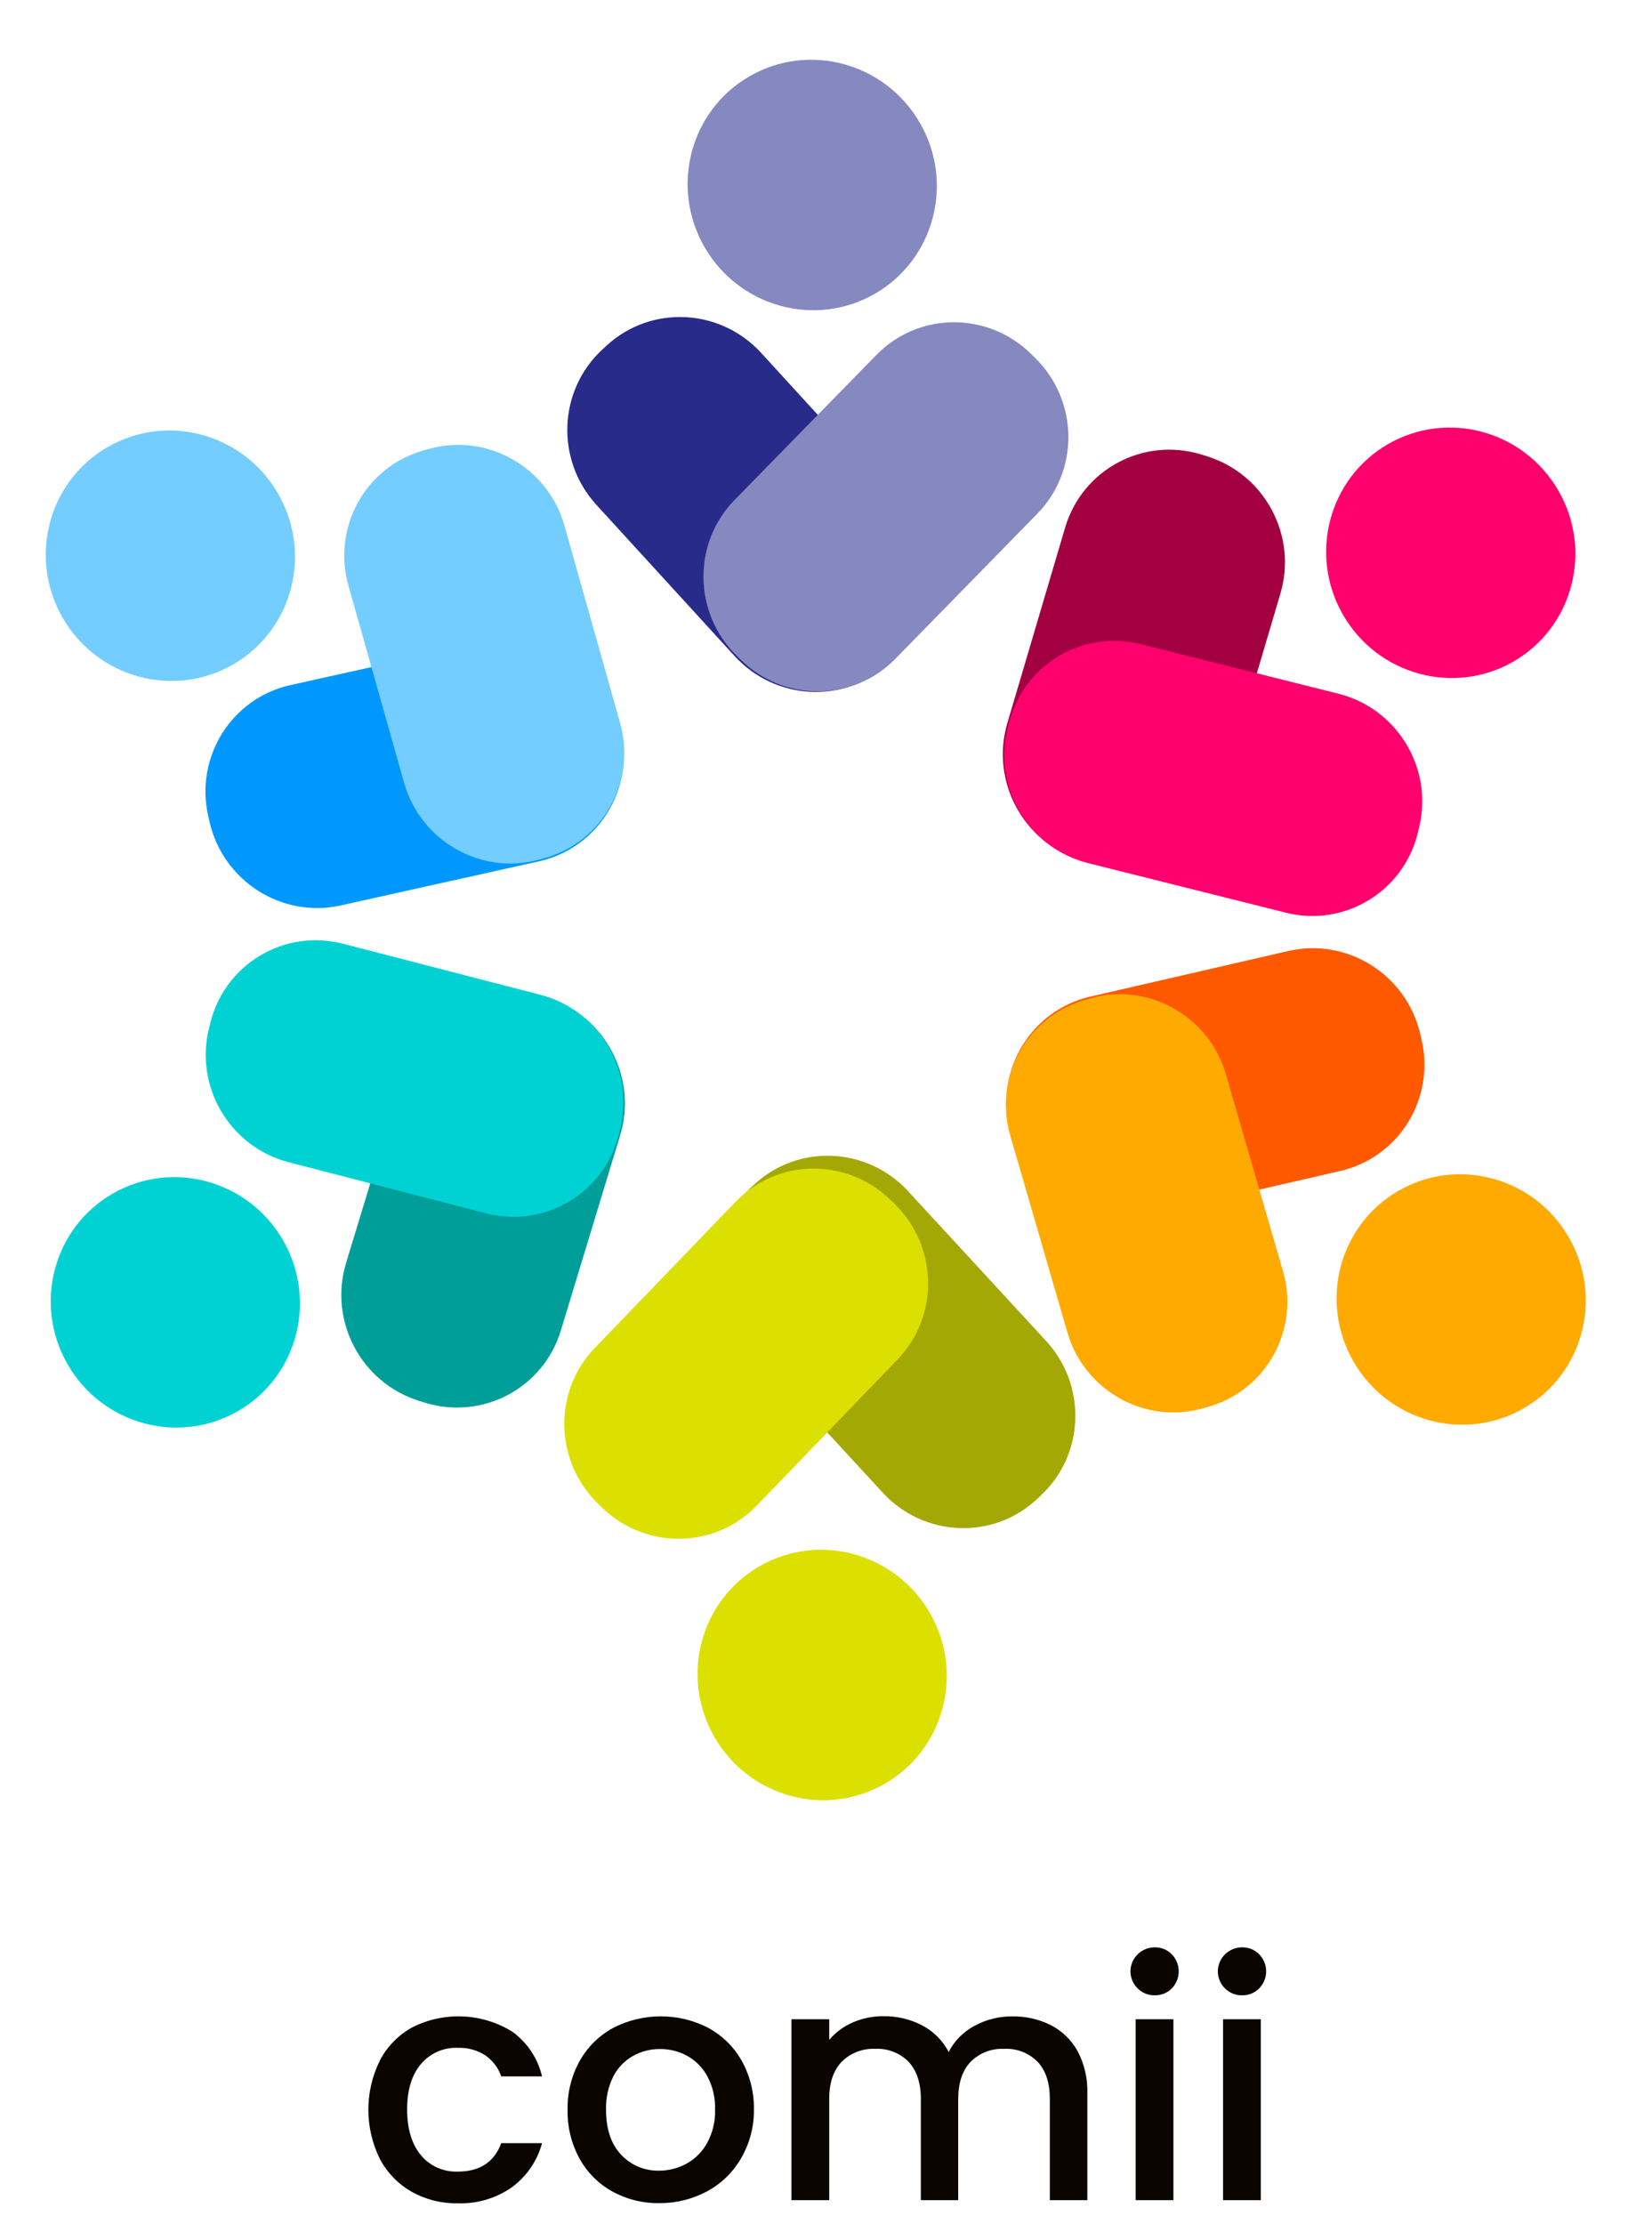 <svg width="78" height="105" viewBox="0 0 78 105" fill="none" xmlns="http://www.w3.org/2000/svg">
<path d="M56.967 21.532L56.716 21.455C53.978 20.618 51.101 22.163 50.29 24.907L47.563 34.133C46.752 36.877 48.314 39.78 51.051 40.618L51.303 40.695C54.041 41.532 56.917 39.987 57.729 37.243L60.456 28.017C61.267 25.273 59.705 22.37 56.967 21.532Z" fill="#A30041"/>
<path d="M66.946 39.305L67.007 39.049C67.677 36.266 65.97 33.445 63.194 32.749L53.861 30.41C51.086 29.714 48.293 31.406 47.623 34.19L47.561 34.445C46.892 37.229 48.599 40.049 51.375 40.745L60.707 43.084C63.483 43.78 66.276 42.088 66.946 39.305Z" fill="#FF006D"/>
<path d="M63.415 29.031C65.052 31.865 68.653 32.848 71.461 31.228C74.268 29.607 75.217 25.996 73.581 23.162C71.945 20.328 68.343 19.344 65.535 20.965C62.728 22.586 61.779 26.197 63.415 29.031Z" fill="#FF006D"/>
<path d="M67.115 49.055L67.055 48.798C66.395 46.002 63.608 44.253 60.83 44.893L51.489 47.044C48.711 47.683 46.994 50.469 47.654 53.266L47.714 53.523C48.374 56.32 51.161 58.068 53.939 57.428L63.279 55.278C66.058 54.638 67.775 51.852 67.115 49.055Z" fill="#FF5900"/>
<path d="M56.81 66.479L57.062 66.407C59.803 65.625 61.375 62.753 60.574 59.993L57.88 50.712C57.078 47.952 54.207 46.349 51.467 47.131L51.215 47.203C48.474 47.985 46.902 50.857 47.703 53.617L50.397 62.898C51.198 65.658 54.07 67.261 56.81 66.479Z" fill="#FFAA00"/>
<path d="M63.908 64.279C65.544 67.113 69.146 68.097 71.953 66.476C74.76 64.856 75.709 61.244 74.073 58.41C72.437 55.577 68.835 54.593 66.028 56.214C63.221 57.834 62.271 61.446 63.908 64.279Z" fill="#FFAA00"/>
<path d="M48.949 70.779L49.139 70.601C51.216 68.672 51.329 65.403 49.391 63.301L42.877 56.232C40.94 54.13 37.686 53.989 35.609 55.919L35.418 56.096C33.342 58.026 33.229 61.294 35.167 63.397L41.681 70.465C43.618 72.568 46.872 72.708 48.949 70.779Z" fill="#A4A804"/>
<path d="M28.231 70.979L28.421 71.163C30.48 73.167 33.753 73.128 35.731 71.075L42.381 64.173C44.358 62.12 44.292 58.831 42.233 56.827L42.044 56.643C39.984 54.639 36.712 54.678 34.734 56.731L28.084 63.633C26.106 65.685 26.172 68.974 28.231 70.979Z" fill="#DBE000"/>
<path d="M33.736 82.005C35.372 84.839 38.974 85.823 41.781 84.202C44.588 82.582 45.537 78.97 43.901 76.136C42.265 73.302 38.663 72.319 35.856 73.94C33.049 75.56 32.099 79.171 33.736 82.005Z" fill="#DBE000"/>
<path d="M19.781 66.129L20.032 66.208C22.763 67.066 25.652 65.543 26.483 62.805L29.279 53.601C30.111 50.863 28.571 47.948 25.839 47.09L25.588 47.011C22.857 46.153 19.968 47.676 19.137 50.414L16.341 59.618C15.509 62.356 17.049 65.271 19.781 66.129Z" fill="#009E99"/>
<path d="M9.932 48.284L9.868 48.539C9.178 51.317 10.864 54.15 13.635 54.867L22.95 57.276C25.721 57.993 28.527 56.322 29.217 53.544L29.28 53.289C29.971 50.511 28.285 47.678 25.514 46.961L16.199 44.552C13.428 43.835 10.622 45.506 9.932 48.284Z" fill="#00D2D3"/>
<path d="M3.197 64.414C4.833 67.248 8.435 68.232 11.242 66.611C14.049 64.99 14.998 61.379 13.362 58.545C11.726 55.712 8.124 54.728 5.317 56.349C2.51 57.969 1.56 61.58 3.197 64.414Z" fill="#00D2D3"/>
<path d="M9.833 38.533L9.891 38.79C10.53 41.592 13.304 43.361 16.087 42.743L25.444 40.662C28.227 40.044 29.965 37.271 29.326 34.469L29.268 34.212C28.629 31.411 25.855 29.641 23.072 30.26L13.715 32.34C10.932 32.959 9.194 35.732 9.833 38.533Z" fill="#0098FF"/>
<path d="M20.265 21.19L20.013 21.26C17.267 22.022 15.673 24.881 16.453 27.647L19.078 36.947C19.859 39.713 22.718 41.338 25.465 40.577L25.717 40.507C28.464 39.745 30.057 36.885 29.277 34.119L26.652 24.819C25.871 22.053 23.012 20.428 20.265 21.19Z" fill="#73CDFF"/>
<path d="M2.962 29.169C4.598 32.003 8.2 32.987 11.008 31.366C13.815 29.745 14.764 26.134 13.128 23.3C11.491 20.466 7.889 19.483 5.082 21.104C2.275 22.724 1.326 26.335 2.962 29.169Z" fill="#73CDFF"/>
<path d="M28.636 16.318L28.444 16.496C26.348 18.427 26.222 21.713 28.161 23.834L34.682 30.967C36.622 33.089 39.893 33.243 41.989 31.311L42.181 31.134C44.277 29.203 44.403 25.917 42.464 23.796L35.942 16.663C34.003 14.541 30.732 14.387 28.636 16.318Z" fill="#282B89"/>
<path d="M48.883 16.905L48.695 16.719C46.651 14.699 43.377 14.714 41.384 16.752L34.682 23.603C32.689 25.64 32.73 28.93 34.775 30.949L34.963 31.135C37.007 33.154 40.281 33.14 42.274 31.102L48.976 24.251C50.969 22.213 50.927 18.924 48.883 16.905Z" fill="#8688C0"/>
<path d="M33.267 11.668C34.903 14.502 38.505 15.486 41.312 13.865C44.119 12.244 45.068 8.633 43.432 5.799C41.796 2.965 38.194 1.982 35.387 3.602C32.58 5.223 31.631 8.834 33.267 11.668Z" fill="#8688C0"/>
<path d="M17.933 97.269C18.272 96.624 18.79 96.089 19.426 95.726C20.17 95.34 21.003 95.155 21.843 95.189C22.682 95.223 23.497 95.475 24.206 95.921C24.906 96.435 25.398 97.18 25.593 98.021H23.667C23.529 97.62 23.266 97.272 22.917 97.028C22.531 96.779 22.077 96.655 21.616 96.672C21.286 96.659 20.957 96.721 20.654 96.854C20.352 96.987 20.085 97.188 19.873 97.439C19.44 97.951 19.223 98.665 19.223 99.587C19.223 100.508 19.449 101.224 19.873 101.74C20.084 101.994 20.351 102.196 20.653 102.33C20.956 102.464 21.285 102.527 21.616 102.514C22.651 102.514 23.334 102.067 23.667 101.172H25.593C25.371 102 24.875 102.729 24.184 103.243C23.437 103.772 22.534 104.042 21.616 104.011C20.85 104.025 20.093 103.835 19.426 103.46C18.79 103.094 18.273 102.557 17.933 101.91C17.577 101.189 17.392 100.396 17.392 99.593C17.392 98.79 17.577 97.998 17.933 97.276V97.269Z" fill="#0A0500"/>
<path d="M28.913 103.454C28.259 103.091 27.723 102.554 27.363 101.904C26.976 101.193 26.781 100.394 26.799 99.587C26.784 98.779 26.984 97.982 27.379 97.276C27.748 96.622 28.296 96.084 28.96 95.726C29.651 95.37 30.419 95.185 31.198 95.185C31.977 95.185 32.744 95.37 33.435 95.726C34.099 96.085 34.647 96.622 35.016 97.276C35.411 97.982 35.611 98.779 35.596 99.587C35.607 100.394 35.397 101.189 34.989 101.888C34.608 102.55 34.047 103.093 33.37 103.454C32.676 103.823 31.899 104.012 31.112 104.004C30.343 104.014 29.585 103.824 28.913 103.454ZM32.408 102.143C32.821 101.916 33.16 101.577 33.386 101.166C33.649 100.681 33.779 100.137 33.763 99.587C33.779 99.043 33.655 98.504 33.401 98.021C33.183 97.615 32.853 97.279 32.449 97.052C32.056 96.837 31.613 96.725 31.164 96.728C30.718 96.725 30.279 96.836 29.89 97.052C29.49 97.278 29.166 97.615 28.958 98.021C28.717 98.508 28.599 99.045 28.614 99.587C28.614 100.506 28.852 101.216 29.326 101.716C29.553 101.961 29.83 102.155 30.14 102.285C30.449 102.415 30.783 102.478 31.119 102.47C31.569 102.471 32.013 102.359 32.408 102.143Z" fill="#0A0500"/>
<path d="M49.62 95.603C50.158 95.881 50.599 96.313 50.887 96.842C51.206 97.454 51.362 98.137 51.339 98.826V103.863H49.568V99.09C49.568 98.325 49.376 97.738 48.99 97.33C48.785 97.123 48.539 96.961 48.266 96.856C47.994 96.751 47.702 96.704 47.41 96.719C47.118 96.706 46.826 96.753 46.554 96.858C46.282 96.963 46.035 97.124 45.829 97.33C45.439 97.74 45.243 98.326 45.242 99.09V103.863H43.478V99.09C43.478 98.325 43.284 97.748 42.9 97.33C42.696 97.123 42.449 96.962 42.176 96.856C41.904 96.751 41.612 96.704 41.32 96.719C41.028 96.706 40.736 96.754 40.464 96.859C40.192 96.964 39.945 97.124 39.739 97.33C39.348 97.74 39.152 98.326 39.152 99.09V103.863H37.368V95.323H39.152V96.296C39.452 95.94 39.833 95.658 40.263 95.473C40.714 95.278 41.202 95.177 41.695 95.178C42.337 95.167 42.973 95.316 43.542 95.612C44.078 95.894 44.514 96.332 44.793 96.867C45.061 96.341 45.487 95.911 46.012 95.634C46.558 95.335 47.174 95.181 47.798 95.187C48.431 95.176 49.056 95.319 49.62 95.603Z" fill="#0A0500"/>
<path d="M53.715 93.868C53.553 93.709 53.443 93.506 53.398 93.285C53.354 93.064 53.376 92.835 53.464 92.627C53.551 92.419 53.699 92.242 53.888 92.117C54.078 91.993 54.3 91.927 54.528 91.928C54.676 91.926 54.824 91.953 54.961 92.01C55.099 92.066 55.223 92.149 55.327 92.255C55.537 92.472 55.654 92.761 55.654 93.061C55.654 93.362 55.537 93.651 55.327 93.868C55.223 93.973 55.099 94.056 54.961 94.112C54.824 94.168 54.676 94.195 54.528 94.192C54.377 94.196 54.227 94.169 54.087 94.113C53.947 94.057 53.821 93.974 53.715 93.868ZM55.404 95.323V103.863H53.62V95.323H55.404Z" fill="#0A0500"/>
<path d="M57.84 93.868C57.678 93.709 57.568 93.506 57.523 93.285C57.479 93.064 57.501 92.835 57.589 92.626C57.676 92.418 57.825 92.241 58.014 92.116C58.204 91.992 58.427 91.927 58.655 91.928C58.803 91.926 58.95 91.954 59.087 92.01C59.224 92.066 59.349 92.15 59.452 92.255C59.663 92.471 59.782 92.76 59.782 93.061C59.782 93.362 59.663 93.651 59.452 93.868C59.349 93.972 59.224 94.055 59.087 94.111C58.95 94.167 58.803 94.194 58.655 94.192C58.504 94.196 58.353 94.169 58.213 94.113C58.073 94.058 57.946 93.974 57.84 93.868ZM59.531 95.323V103.863H57.747V95.323H59.531Z" fill="#0A0500"/>
</svg>
